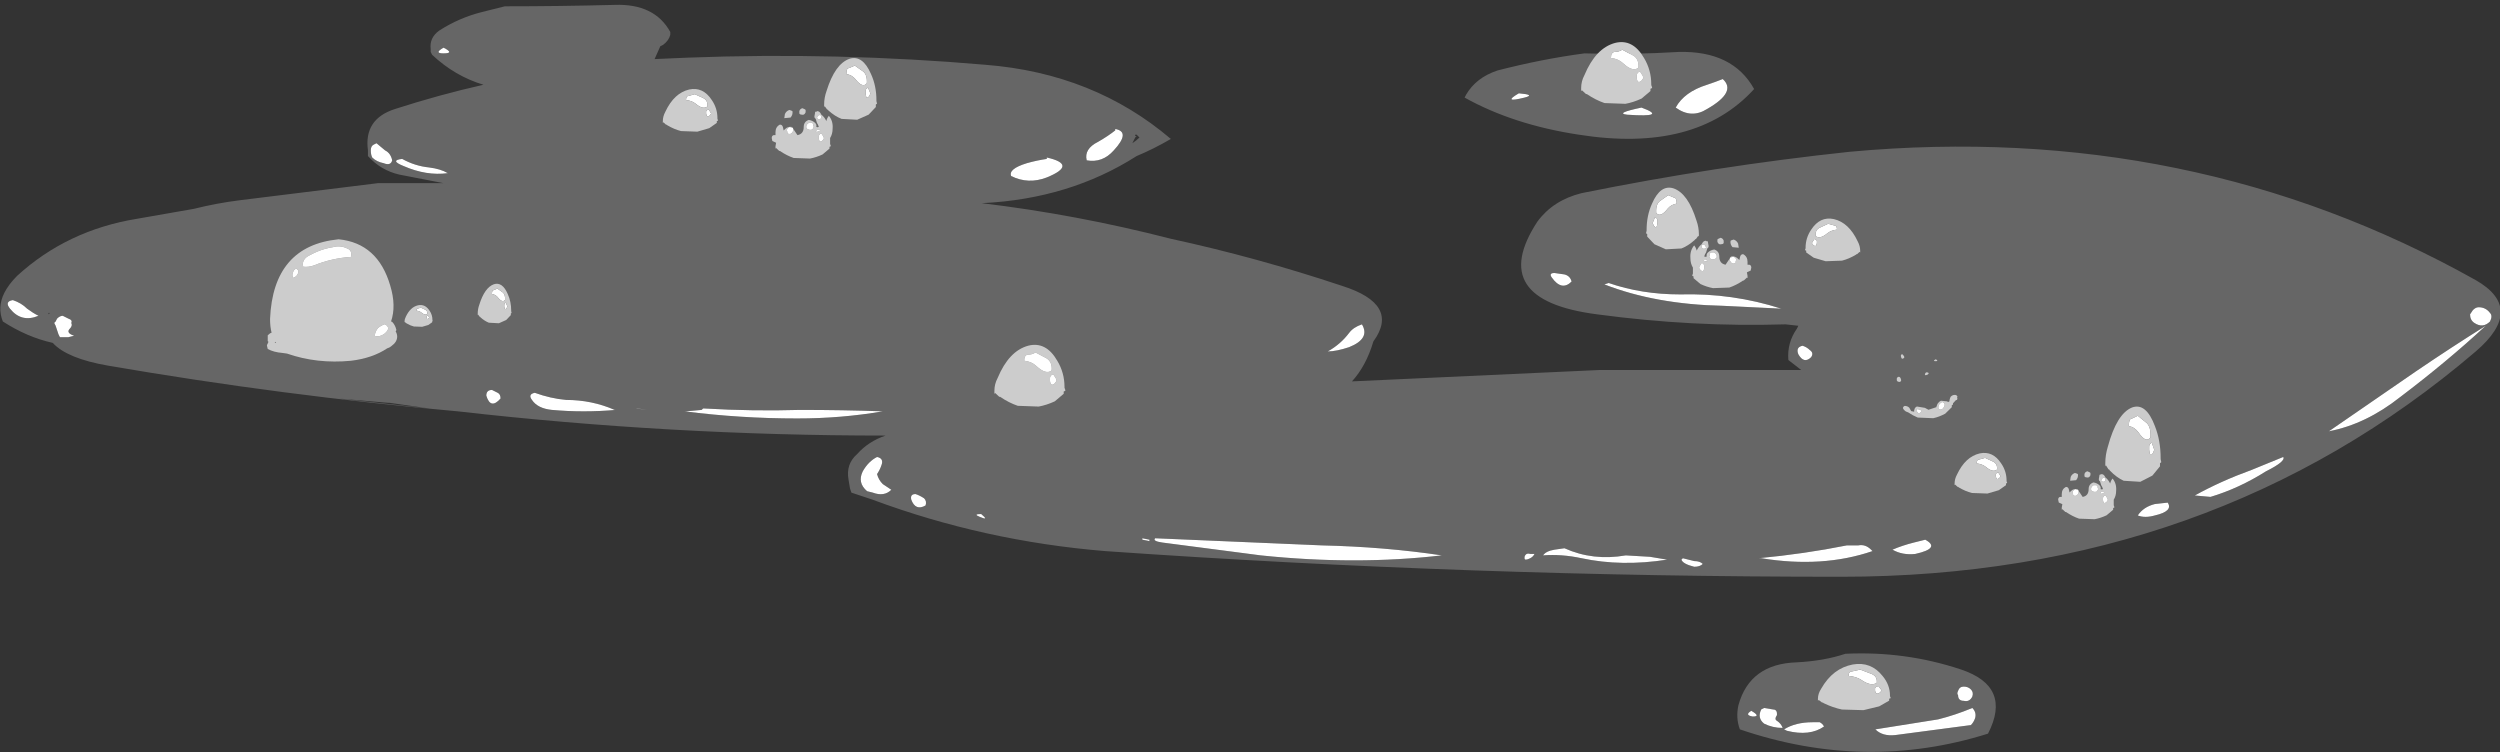 <?xml version="1.0" encoding="UTF-8" standalone="no"?>
<svg xmlns:ffdec="https://www.free-decompiler.com/flash" xmlns:xlink="http://www.w3.org/1999/xlink" ffdec:objectType="frame" height="184.6px" width="613.55px" xmlns="http://www.w3.org/2000/svg">
  <rect width="100%" height="100%" fill="#333333" stroke="none"/>
  <g transform="matrix(1.0, 0.0, 0.0, 1.0, 374.85, 168.5)">
    <use ffdec:characterId="1996" height="26.2" transform="matrix(7.0, 0.0, 0.0, 7.0, -374.85, -167.3)" width="87.65" xlink:href="#shape0"/>
    <use ffdec:characterId="2008" height="5.05" transform="matrix(2.933, 0.0, 0.0, 3.178, 90.666, -81.596)" width="5.1" xlink:href="#shape1"/>
    <use ffdec:characterId="1998" height="3.75" transform="matrix(3.122, 0.0, 0.0, 5.065, 141.832, -68.744)" width="4.4" xlink:href="#shape2"/>
    <use ffdec:characterId="1998" height="3.75" transform="matrix(2.933, 0.0, 0.0, 2.736, 104.846, -57.361)" width="4.4" xlink:href="#shape2"/>
    <use ffdec:characterId="2005" height="4.4" transform="matrix(2.933, 0.0, 0.0, 2.736, 130.266, -52.839)" width="4.85" xlink:href="#shape3"/>
    <use ffdec:characterId="1998" height="3.75" transform="matrix(2.95, 0.0, 0.0, 4.152, -172.589, -154.269)" width="4.4" xlink:href="#shape2"/>
    <use ffdec:characterId="1998" height="3.75" transform="matrix(3.081, 0.0, 0.0, 2.874, -212.179, -146.677)" width="4.4" xlink:href="#shape2"/>
    <use ffdec:characterId="2005" height="4.4" transform="matrix(3.081, 0.0, 0.0, 2.874, -185.453, -141.946)" width="4.85" xlink:href="#shape3"/>
    <use ffdec:characterId="1998" height="3.75" transform="matrix(-2.949, 0.0, 0.0, 4.152, 42.089, -122.469)" width="4.4" xlink:href="#shape2"/>
    <use ffdec:characterId="1998" height="3.75" transform="matrix(-3.081, 0.0, 0.0, 2.874, 81.678, -114.877)" width="4.4" xlink:href="#shape2"/>
    <use ffdec:characterId="2005" height="4.4" transform="matrix(-3.081, 0.0, 0.0, 2.874, 54.953, -110.145)" width="4.85" xlink:href="#shape3"/>
    <use ffdec:characterId="1998" height="3.75" transform="matrix(1.889, 0.0, 0.0, 2.659, -257.607, -98.873)" width="4.4" xlink:href="#shape2"/>
    <use ffdec:characterId="1998" height="3.75" transform="matrix(1.572, 0.0, 0.0, 1.466, -275.559, -93.649)" width="4.4" xlink:href="#shape2"/>
    <use ffdec:characterId="1997" height="9.35" transform="matrix(3.782, 0.0, 0.0, 3.206, -309.331, -109.777)" width="8.45" xlink:href="#shape4"/>
    <use ffdec:characterId="1998" height="3.75" transform="matrix(4.065, 0.0, 0.0, 3.113, 71.306, -5.575)" width="4.4" xlink:href="#shape2"/>
    <use ffdec:characterId="2004" height="4.2" transform="matrix(3.955, 0.0, 0.0, 3.689, 13.198, -158.146)" width="4.4" xlink:href="#shape5"/>
    <use ffdec:characterId="2004" height="4.2" transform="matrix(3.955, 0.0, 0.0, 3.689, -130.802, -83.846)" width="4.4" xlink:href="#shape5"/>
  </g>
  <defs>
    <g id="shape0" transform="matrix(1.0, 0.0, 0.0, 1.0, 53.55, 23.9)">
      <path d="M5.3 -22.25 Q7.2 -22.3 7.95 -20.95 5.9 -18.7 1.8 -19.35 -0.5 -19.7 -2.2 -20.65 L-2.15 -20.75 Q-1.8 -21.35 -1.05 -21.6 0.5 -22.0 2.0 -22.2 3.65 -22.15 5.3 -22.25 M1.9 -17.3 Q6.6 -18.25 11.3 -18.75 23.25 -19.85 33.25 -14.25 35.0 -13.25 33.25 -11.75 24.0 -3.85 11.0 -3.85 -1.95 -3.85 -14.8 -4.75 -19.05 -5.1 -22.95 -6.55 L-23.7 -6.8 -23.75 -6.95 -23.8 -7.25 Q-23.9 -7.8 -23.5 -8.15 -23.1 -8.6 -22.5 -8.8 -30.05 -8.8 -37.5 -9.65 -43.65 -10.2 -49.75 -11.25 -51.2 -11.5 -51.7 -12.05 -52.6 -12.25 -53.45 -12.8 -53.65 -13.3 -53.4 -13.8 -53.25 -14.1 -52.95 -14.4 -51.2 -16.0 -48.75 -16.4 L-46.75 -16.75 Q-45.95 -16.95 -45.15 -17.05 L-40.3 -17.65 -38.0 -17.65 -39.55 -17.95 Q-40.2 -18.1 -40.65 -18.6 L-40.65 -18.8 Q-40.8 -19.9 -39.7 -20.25 -38.15 -20.75 -36.6 -21.1 -37.6 -21.4 -38.4 -22.15 L-38.45 -22.25 -38.45 -22.35 Q-38.5 -22.75 -38.15 -23.0 -37.45 -23.45 -36.65 -23.65 L-35.85 -23.85 Q-33.95 -23.85 -32.0 -23.9 -30.6 -23.95 -30.05 -22.95 L-30.05 -22.85 Q-30.1 -22.65 -30.3 -22.5 L-30.4 -22.45 -30.6 -22.0 -29.45 -22.05 Q-24.2 -22.25 -19.0 -21.8 -15.2 -21.5 -12.5 -19.2 -13.1 -18.85 -13.7 -18.6 -16.05 -17.1 -19.1 -16.95 L-19.15 -16.95 Q-15.8 -16.55 -12.5 -15.7 -9.5 -15.05 -6.5 -14.05 -4.45 -13.4 -5.4 -12.1 -5.65 -11.25 -6.15 -10.7 L2.55 -11.1 Q6.1 -11.1 9.6 -11.1 L9.15 -11.45 Q9.1 -12.05 9.45 -12.55 L9.5 -12.65 9.05 -12.7 Q5.8 -12.6 2.45 -13.05 -1.45 -13.55 0.35 -16.3 0.9 -17.05 1.9 -17.3 M0.25 -4.65 L0.1 -4.65 Q-0.05 -4.7 -0.1 -4.55 L-0.1 -4.5 Q-0.1 -4.4 0.1 -4.5 0.2 -4.55 0.25 -4.65 M4.9 -4.45 L4.3 -4.55 3.45 -4.6 Q2.3 -4.4 1.3 -4.85 L0.95 -4.8 Q0.65 -4.75 0.55 -4.6 1.2 -4.65 1.9 -4.5 3.3 -4.2 4.9 -4.45 M5.45 -4.5 L5.4 -4.45 Q5.45 -4.3 5.85 -4.2 6.05 -4.2 6.15 -4.3 6.05 -4.4 5.85 -4.4 L5.45 -4.5 M6.85 -13.35 L8.9 -13.25 Q7.2 -13.8 5.35 -13.75 4.0 -13.75 2.85 -14.15 L2.7 -14.1 Q4.5 -13.4 6.85 -13.35 M9.9 -11.8 Q9.8 -11.9 9.65 -11.95 9.4 -11.9 9.5 -11.65 9.7 -11.3 9.95 -11.55 10.05 -11.7 9.9 -11.8 M6.3 -20.25 Q7.35 -20.85 6.85 -21.3 6.6 -21.2 6.3 -21.1 5.5 -20.85 5.2 -20.3 5.75 -19.9 6.3 -20.25 M1.3 -14.45 L0.95 -14.5 Q0.75 -14.5 0.85 -14.35 1.2 -13.85 1.55 -14.2 1.5 -14.4 1.3 -14.45 M3.5 -20.05 Q4.95 -19.95 4.0 -20.3 3.05 -20.1 3.5 -20.05 M11.15 -1.15 Q13.25 -1.25 15.2 -0.6 17.0 0.0 16.15 1.65 11.85 3.0 7.45 1.5 7.3 1.1 7.4 0.65 7.8 -0.8 9.45 -0.85 10.4 -0.9 11.15 -1.15 M7.9 1.05 Q8.2 1.05 7.85 0.85 7.6 1.0 7.9 1.05 M8.75 1.0 L8.75 0.95 Q8.75 0.8 8.6 0.8 L8.3 0.75 8.2 0.8 Q8.05 1.1 8.3 1.3 8.6 1.45 8.95 1.45 8.9 1.3 8.75 1.2 8.65 1.15 8.75 1.0 M9.0 1.5 L9.1 1.55 Q9.9 1.75 10.4 1.4 10.35 1.3 10.25 1.25 L10.0 1.25 Q9.4 1.25 9.0 1.5 M15.55 1.35 Q15.65 1.25 15.7 1.1 15.75 0.9 15.6 0.75 15.0 1.0 14.4 1.15 L12.2 1.5 Q12.45 1.75 12.9 1.7 L15.55 1.35 M25.9 -7.55 Q26.6 -7.9 26.5 -8.05 L25.4 -7.6 Q24.3 -7.2 23.4 -6.7 L23.95 -6.65 Q24.95 -6.95 25.9 -7.55 M30.6 -10.15 Q32.25 -11.4 33.6 -12.65 32.4 -11.9 31.15 -11.05 L28.1 -8.95 Q29.4 -9.2 30.6 -10.15 M33.35 -13.3 Q33.25 -13.3 33.15 -13.2 L33.05 -13.05 Q33.05 -12.85 33.2 -12.75 33.5 -12.55 33.75 -12.8 33.85 -13.0 33.75 -13.1 33.6 -13.3 33.35 -13.3 M22.0 -6.0 Q22.65 -6.15 22.45 -6.45 L22.0 -6.4 Q21.6 -6.3 21.4 -6.0 21.65 -5.9 22.0 -6.0 M15.3 0.0 Q15.15 0.0 15.1 0.15 15.05 0.25 15.1 0.3 15.1 0.5 15.3 0.5 15.5 0.55 15.6 0.35 15.65 0.2 15.55 0.1 15.45 0.0 15.3 0.0 M13.6 -4.65 Q14.5 -4.85 13.95 -5.15 L13.55 -5.05 Q13.15 -4.95 12.8 -4.8 13.15 -4.6 13.6 -4.65 M8.1 -4.5 L8.2 -4.5 Q10.35 -4.15 12.1 -4.75 L12.05 -4.8 Q11.85 -5.0 11.6 -4.95 L11.2 -4.95 Q9.7 -4.65 8.1 -4.5 M-51.85 -13.05 L-51.8 -13.1 -51.85 -13.1 -51.85 -13.05 M-39.45 -18.5 Q-39.9 -18.45 -39.4 -18.25 -38.6 -17.9 -37.85 -18.0 -38.1 -18.15 -38.5 -18.2 -39.0 -18.25 -39.45 -18.5 M-40.55 -18.8 Q-40.55 -18.65 -40.5 -18.55 -40.35 -18.4 -40.1 -18.35 -39.85 -18.25 -39.8 -18.45 -39.85 -18.7 -40.05 -18.8 L-40.35 -19.05 -40.45 -19.0 Q-40.55 -18.95 -40.55 -18.8 M-38.0 -22.2 Q-37.6 -22.2 -38.0 -22.4 -38.35 -22.2 -38.0 -22.2 M-52.6 -13.25 Q-52.8 -13.45 -53.1 -13.55 -53.4 -13.5 -53.2 -13.25 -52.8 -12.75 -52.2 -13.0 -52.4 -13.1 -52.6 -13.25 M-51.35 -13.0 Q-51.45 -13.0 -51.55 -12.9 L-51.6 -12.8 -51.65 -12.75 -51.6 -12.65 -51.5 -12.35 -51.45 -12.25 -51.15 -12.25 -50.95 -12.3 Q-51.25 -12.4 -51.1 -12.55 -51.0 -12.65 -51.05 -12.75 -51.0 -12.85 -51.15 -12.9 L-51.35 -13.0 M-39.9 -9.95 L-39.95 -9.95 -41.7 -10.1 -38.5 -9.75 -39.9 -9.95 M-14.45 -19.55 L-14.45 -19.5 Q-14.7 -19.3 -15.05 -19.1 -15.55 -18.85 -15.45 -18.45 -14.9 -18.35 -14.5 -18.8 -13.9 -19.45 -14.45 -19.55 M-17.55 -18.35 Q-18.2 -18.15 -18.1 -17.9 -17.5 -17.6 -16.85 -17.85 -15.75 -18.3 -16.85 -18.55 L-16.85 -18.5 Q-17.2 -18.45 -17.55 -18.35 M-0.3 -20.8 Q-0.9 -20.45 -0.1 -20.65 0.3 -20.75 -0.3 -20.8 M-23.3 -7.55 Q-23.5 -7.15 -23.15 -6.85 L-22.95 -6.8 Q-22.55 -6.65 -22.3 -6.9 L-22.6 -7.1 Q-22.75 -7.25 -22.8 -7.45 -22.7 -7.6 -22.65 -7.75 -22.55 -8.0 -22.8 -8.05 -23.1 -7.9 -23.3 -7.55 M-31.2 -9.75 L-31.25 -9.75 -30.85 -9.7 -31.2 -9.75 M-25.5 -9.7 Q-27.15 -9.65 -28.85 -9.75 L-28.9 -9.75 -28.95 -9.7 -29.5 -9.65 -29.55 -9.65 Q-27.6 -9.4 -25.6 -9.4 -24.05 -9.4 -22.6 -9.65 -24.0 -9.7 -25.5 -9.7 M-36.1 -10.3 L-36.3 -10.4 Q-36.5 -10.4 -36.5 -10.2 -36.35 -9.7 -36.0 -10.1 -36.0 -10.25 -36.1 -10.3 M-34.8 -10.3 Q-35.05 -10.25 -34.9 -10.05 -34.7 -9.75 -34.2 -9.7 -33.1 -9.6 -31.95 -9.7 L-32.0 -9.7 Q-32.8 -10.05 -33.7 -10.05 -34.25 -10.1 -34.8 -10.3 M-13.7 -19.35 L-13.75 -19.35 -13.75 -19.3 -13.7 -19.3 -13.75 -19.25 -13.85 -19.05 Q-13.7 -19.15 -13.6 -19.25 L-13.7 -19.35 M-7.0 -11.75 Q-6.7 -11.75 -6.25 -11.9 -5.5 -12.2 -5.8 -12.7 -6.1 -12.6 -6.25 -12.4 -6.55 -12.0 -7.0 -11.75 M-13.05 -5.2 Q-13.15 -5.1 -12.8 -5.05 L-9.35 -4.6 Q-6.0 -4.25 -3.0 -4.6 -5.0 -4.9 -7.2 -4.95 L-13.05 -5.2 M-13.25 -5.15 L-13.5 -5.2 -13.5 -5.15 -13.25 -5.1 -13.25 -5.15 M-19.2 -5.95 Q-18.85 -5.8 -19.15 -6.05 -19.45 -6.05 -19.2 -5.95 M-21.15 -6.6 Q-21.3 -6.7 -21.45 -6.75 -21.65 -6.75 -21.6 -6.55 -21.45 -6.15 -21.1 -6.35 -21.05 -6.5 -21.15 -6.6" fill="#666666" fill-rule="evenodd" stroke="none"/>
      <path d="M3.5 -20.05 Q3.05 -20.1 4.0 -20.3 4.95 -19.95 3.5 -20.05 M1.3 -14.45 Q1.5 -14.4 1.55 -14.2 1.2 -13.85 0.85 -14.35 0.75 -14.5 0.95 -14.5 L1.3 -14.45 M6.3 -20.25 Q5.75 -19.9 5.2 -20.3 5.5 -20.85 6.3 -21.1 6.6 -21.2 6.85 -21.3 7.35 -20.85 6.3 -20.25 M9.9 -11.8 Q10.05 -11.7 9.95 -11.55 9.7 -11.3 9.5 -11.65 9.4 -11.9 9.65 -11.95 9.8 -11.9 9.9 -11.8 M6.85 -13.35 Q4.5 -13.4 2.7 -14.1 L2.85 -14.15 Q4.0 -13.75 5.35 -13.75 7.2 -13.8 8.9 -13.25 L6.85 -13.35 M5.45 -4.5 L5.85 -4.4 Q6.05 -4.4 6.15 -4.3 6.05 -4.2 5.85 -4.2 5.45 -4.3 5.4 -4.45 L5.45 -4.5 M4.9 -4.45 Q3.3 -4.2 1.9 -4.5 1.2 -4.65 0.55 -4.6 0.65 -4.75 0.95 -4.8 L1.3 -4.85 Q2.3 -4.4 3.45 -4.6 L4.3 -4.55 4.9 -4.45 M0.25 -4.65 Q0.2 -4.55 0.1 -4.5 -0.1 -4.4 -0.1 -4.5 L-0.1 -4.55 Q-0.05 -4.7 0.1 -4.65 L0.25 -4.65 M8.1 -4.5 Q9.7 -4.65 11.2 -4.95 L11.6 -4.95 Q11.85 -5.0 12.05 -4.8 L12.1 -4.75 Q10.35 -4.15 8.2 -4.5 L8.1 -4.5 M13.6 -4.65 Q13.15 -4.6 12.8 -4.8 13.15 -4.95 13.55 -5.05 L13.95 -5.15 Q14.5 -4.85 13.6 -4.65 M15.3 0.0 Q15.45 0.0 15.55 0.1 15.65 0.2 15.6 0.35 15.5 0.55 15.3 0.5 15.1 0.5 15.1 0.3 15.05 0.25 15.1 0.15 15.15 0.0 15.3 0.0 M22.0 -6.0 Q21.65 -5.9 21.4 -6.0 21.6 -6.3 22.0 -6.4 L22.45 -6.45 Q22.65 -6.15 22.0 -6.0 M33.35 -13.3 Q33.6 -13.3 33.75 -13.1 33.85 -13.0 33.75 -12.8 33.5 -12.55 33.2 -12.75 33.05 -12.85 33.05 -13.05 L33.15 -13.2 Q33.25 -13.3 33.35 -13.3 M30.6 -10.15 Q29.4 -9.2 28.1 -8.95 L31.15 -11.05 Q32.4 -11.9 33.6 -12.65 32.25 -11.4 30.6 -10.15 M25.9 -7.55 Q24.95 -6.95 23.95 -6.65 L23.4 -6.7 Q24.3 -7.2 25.4 -7.6 L26.5 -8.05 Q26.6 -7.9 25.9 -7.55 M15.55 1.35 L12.9 1.7 Q12.45 1.75 12.2 1.5 L14.4 1.15 Q15.0 1.0 15.6 0.75 15.75 0.9 15.7 1.1 15.65 1.25 15.55 1.35 M9.0 1.5 Q9.4 1.25 10.0 1.25 L10.25 1.25 Q10.35 1.3 10.4 1.4 9.9 1.75 9.1 1.55 L9.0 1.5 M8.75 1.0 Q8.65 1.15 8.75 1.2 8.9 1.3 8.95 1.45 8.6 1.45 8.3 1.3 8.05 1.1 8.2 0.8 L8.3 0.75 8.6 0.8 Q8.75 0.8 8.75 0.95 L8.75 1.0 M7.9 1.05 Q7.6 1.0 7.85 0.85 8.2 1.05 7.9 1.05 M-51.35 -13.0 L-51.15 -12.9 Q-51.0 -12.85 -51.05 -12.75 -51.0 -12.65 -51.1 -12.55 -51.25 -12.4 -50.95 -12.3 L-51.15 -12.25 -51.45 -12.25 -51.5 -12.35 -51.6 -12.65 -51.65 -12.75 -51.6 -12.8 -51.55 -12.9 Q-51.45 -13.0 -51.35 -13.0 M-52.6 -13.25 Q-52.4 -13.1 -52.2 -13.0 -52.8 -12.75 -53.2 -13.25 -53.4 -13.5 -53.1 -13.55 -52.8 -13.45 -52.6 -13.25 M-38.0 -22.2 Q-38.35 -22.2 -38.0 -22.4 -37.6 -22.2 -38.0 -22.2 M-40.55 -18.8 Q-40.55 -18.95 -40.45 -19.0 L-40.35 -19.05 -40.05 -18.8 Q-39.85 -18.7 -39.8 -18.45 -39.85 -18.25 -40.1 -18.35 -40.35 -18.4 -40.5 -18.55 -40.55 -18.65 -40.55 -18.8 M-39.45 -18.5 Q-39.0 -18.25 -38.5 -18.2 -38.1 -18.15 -37.85 -18.0 -38.6 -17.9 -39.4 -18.25 -39.9 -18.45 -39.45 -18.5 M-34.8 -10.3 Q-34.25 -10.1 -33.7 -10.05 -32.8 -10.05 -32.0 -9.7 L-31.95 -9.7 Q-33.1 -9.6 -34.2 -9.7 -34.7 -9.75 -34.9 -10.05 -35.05 -10.25 -34.8 -10.3 M-36.1 -10.3 Q-36.0 -10.25 -36.0 -10.1 -36.35 -9.7 -36.5 -10.2 -36.5 -10.4 -36.3 -10.4 L-36.1 -10.3 M-25.5 -9.7 Q-24.0 -9.7 -22.6 -9.65 -24.05 -9.4 -25.6 -9.4 -27.6 -9.4 -29.55 -9.65 L-29.5 -9.65 -28.95 -9.7 -28.9 -9.75 -28.85 -9.75 Q-27.15 -9.65 -25.5 -9.7 M-31.2 -9.75 L-30.85 -9.7 -31.25 -9.75 -31.2 -9.75 M-23.3 -7.55 Q-23.1 -7.9 -22.8 -8.05 -22.55 -8.0 -22.65 -7.75 -22.7 -7.6 -22.8 -7.45 -22.75 -7.25 -22.6 -7.1 L-22.3 -6.9 Q-22.55 -6.65 -22.95 -6.8 L-23.15 -6.85 Q-23.5 -7.15 -23.3 -7.55 M-0.3 -20.8 Q0.3 -20.75 -0.1 -20.65 -0.9 -20.45 -0.3 -20.8 M-17.55 -18.35 Q-17.2 -18.45 -16.85 -18.5 L-16.85 -18.55 Q-15.75 -18.3 -16.85 -17.85 -17.5 -17.6 -18.1 -17.9 -18.2 -18.15 -17.55 -18.35 M-14.45 -19.55 Q-13.9 -19.45 -14.5 -18.8 -14.9 -18.35 -15.45 -18.45 -15.55 -18.85 -15.05 -19.1 -14.7 -19.3 -14.45 -19.5 L-14.45 -19.55 M-21.15 -6.6 Q-21.05 -6.5 -21.1 -6.35 -21.45 -6.15 -21.6 -6.55 -21.65 -6.75 -21.45 -6.75 -21.3 -6.7 -21.15 -6.6 M-19.2 -5.95 Q-19.45 -6.05 -19.15 -6.05 -18.85 -5.8 -19.2 -5.95 M-13.25 -5.15 L-13.25 -5.1 -13.5 -5.15 -13.5 -5.2 -13.25 -5.15 M-13.05 -5.2 L-7.2 -4.95 Q-5.0 -4.9 -3.0 -4.6 -6.0 -4.25 -9.35 -4.6 L-12.8 -5.05 Q-13.15 -5.1 -13.05 -5.2 M-7.0 -11.75 Q-6.55 -12.0 -6.25 -12.4 -6.1 -12.6 -5.8 -12.7 -5.5 -12.2 -6.25 -11.9 -6.7 -11.75 -7.0 -11.75" fill="#ffffff" fill-rule="evenodd" stroke="none"/>
    </g>
    <g id="shape1" transform="matrix(1.0, 0.0, 0.0, 1.0, 2.5, 5.05)">
      <path d="M0.8 -4.5 Q0.45 -4.5 0.75 -4.65 1.0 -4.55 0.8 -4.5 M0.05 -3.45 Q-0.25 -3.35 -0.1 -3.6 L0.0 -3.65 Q0.3 -3.6 0.05 -3.45 M1.7 -1.4 L1.8 -1.35 1.9 -1.4 Q1.9 -1.55 2.0 -1.75 2.15 -1.9 2.35 -1.9 2.5 -1.9 2.55 -1.8 L2.6 -1.8 2.55 -1.75 2.55 -1.7 Q2.6 -1.55 2.5 -1.5 L2.45 -1.5 2.2 -1.25 2.2 -1.15 2.1 -1.1 2.1 -0.95 1.55 -0.45 Q1.05 -0.2 0.55 -0.1 L-0.75 -0.15 Q-1.15 -0.3 -1.55 -0.55 -1.75 -0.6 -1.85 -0.7 L-1.95 -0.8 Q-2.05 -0.95 -1.85 -1.05 -1.6 -1.05 -1.45 -0.9 L-1.3 -0.65 -1.05 -0.6 -1.05 -0.7 -1.0 -0.85 Q-0.9 -1.0 -0.8 -1.0 L-0.15 -0.9 0.15 -0.75 0.8 -0.95 Q0.85 -1.1 0.9 -1.2 1.05 -1.4 1.2 -1.45 L1.7 -1.4 M1.0 -1.1 Q0.95 -0.95 1.0 -0.8 1.25 -0.7 1.4 -0.9 1.65 -1.25 1.3 -1.35 1.15 -1.3 1.0 -1.1 M-1.9 -4.9 Q-1.85 -4.8 -1.9 -4.75 -2.1 -4.6 -2.15 -4.85 -2.2 -5.0 -2.05 -5.05 L-1.9 -4.9 M-2.15 -3.1 Q-2.1 -2.95 -2.25 -2.9 -2.55 -2.9 -2.5 -3.15 -2.5 -3.25 -2.35 -3.3 -2.2 -3.3 -2.15 -3.1 M-0.55 -0.75 L-0.75 -0.8 Q-0.95 -0.8 -0.8 -0.6 -0.7 -0.4 -0.5 -0.55 -0.4 -0.7 -0.55 -0.75" fill="#cccccc" fill-rule="evenodd" stroke="none"/>
      <path d="M1.0 -1.1 Q1.15 -1.3 1.3 -1.35 1.65 -1.25 1.4 -0.9 1.25 -0.7 1.0 -0.8 0.95 -0.95 1.0 -1.1 M-0.55 -0.75 Q-0.4 -0.7 -0.5 -0.55 -0.7 -0.4 -0.8 -0.6 -0.95 -0.8 -0.75 -0.8 L-0.55 -0.75" fill="#ffffff" fill-rule="evenodd" stroke="none"/>
    </g>
    <g id="shape2" transform="matrix(1.0, 0.0, 0.0, 1.0, 2.2, 3.75)">
      <path d="M1.05 -2.95 Q1.4 -2.75 1.35 -2.25 1.0 -1.95 0.4 -2.5 0.1 -2.75 -0.35 -2.8 -0.35 -3.15 -0.15 -3.15 L0.35 -3.3 1.05 -2.95 M1.25 -1.8 Q1.25 -1.9 1.35 -1.95 L1.45 -2.0 1.65 -1.65 1.55 -1.5 Q1.3 -1.25 1.25 -1.65 L1.25 -1.8" fill="#ffffff" fill-rule="evenodd" stroke="none"/>
      <path d="M1.25 -1.8 L1.25 -1.65 Q1.3 -1.25 1.55 -1.5 L1.65 -1.65 1.45 -2.0 1.35 -1.95 Q1.25 -1.9 1.25 -1.8 M1.05 -2.95 L0.35 -3.3 -0.15 -3.15 Q-0.35 -3.15 -0.35 -2.8 0.1 -2.75 0.4 -2.5 1.0 -1.95 1.35 -2.25 1.4 -2.75 1.05 -2.95 M1.5 -0.4 L0.55 -0.1 -0.75 -0.15 Q-1.3 -0.3 -1.85 -0.65 L-1.9 -0.7 -1.95 -0.7 -2.15 -0.9 -2.2 -0.85 -2.2 -1.0 Q-2.2 -1.4 -2.0 -1.8 -1.3 -3.4 -0.1 -3.7 1.0 -3.95 1.7 -2.8 2.15 -2.1 2.15 -1.25 L2.15 -1.2 2.2 -1.05 2.1 -1.0 2.1 -0.85 1.5 -0.4" fill="#cccccc" fill-rule="evenodd" stroke="none"/>
    </g>
    <g id="shape3" transform="matrix(1.0, 0.0, 0.0, 1.0, 2.5, 4.4)">
      <path d="M0.2 -4.25 L0.2 -4.05 0.15 -3.95 Q0.05 -3.8 -0.1 -3.85 -0.25 -3.85 -0.3 -3.95 L-0.3 -4.15 Q-0.25 -4.35 -0.05 -4.4 L0.15 -4.3 0.2 -4.25 M1.25 -2.8 Q1.2 -3.0 1.1 -3.15 L1.0 -3.5 Q0.9 -3.55 0.9 -3.7 L0.95 -4.0 0.95 -4.05 Q1.0 -4.15 1.1 -4.1 L1.1 -4.15 Q1.3 -4.15 1.4 -3.95 L1.45 -3.85 Q1.7 -3.65 1.85 -3.3 1.9 -3.55 2.05 -3.75 2.4 -3.3 2.35 -2.65 2.35 -2.2 2.15 -1.85 L2.15 -1.35 2.2 -1.2 2.2 -1.15 2.1 -1.1 2.1 -0.95 1.55 -0.45 Q1.05 -0.2 0.55 -0.1 L-0.75 -0.15 Q-1.3 -0.35 -1.85 -0.75 L-1.9 -0.75 -2.15 -1.0 -2.2 -0.95 -2.2 -1.15 -2.15 -1.45 -2.45 -1.6 -2.5 -1.85 Q-2.5 -2.05 -2.35 -2.1 L-2.2 -2.1 -2.2 -2.35 Q-2.2 -2.8 -1.85 -3.0 -1.65 -3.0 -1.6 -2.75 L-1.55 -2.5 -1.4 -2.65 Q-1.2 -2.85 -0.9 -2.8 L-0.8 -2.7 -0.95 -2.75 -1.05 -2.8 -1.15 -2.75 -1.25 -2.65 -1.3 -2.55 -1.25 -2.35 -1.25 -2.25 Q-1.0 -2.1 -0.85 -2.35 -0.75 -2.5 -0.8 -2.65 L-0.7 -2.5 -0.45 -2.1 Q0.05 -2.2 0.05 -2.8 0.05 -3.25 0.45 -3.4 0.75 -3.35 0.95 -3.15 1.1 -3.0 1.05 -2.8 1.15 -2.75 1.25 -2.8 M1.45 -2.25 L1.35 -2.2 Q1.25 -2.1 1.25 -2.0 L1.25 -1.8 Q1.3 -1.4 1.55 -1.65 L1.65 -1.8 1.65 -1.85 Q1.65 -1.95 1.45 -2.25 M1.15 -3.7 L1.1 -3.55 Q1.25 -3.4 1.4 -3.5 1.55 -3.75 1.3 -3.85 L1.3 -3.8 Q1.2 -3.8 1.15 -3.7 M0.45 -3.15 L0.4 -3.1 Q0.25 -3.0 0.25 -2.8 0.25 -2.7 0.3 -2.65 0.45 -2.55 0.55 -2.55 0.7 -2.55 0.75 -2.6 L0.85 -2.8 0.8 -2.95 0.8 -3.05 Q0.75 -3.15 0.65 -3.15 L0.45 -3.15 M1.35 -2.55 L1.1 -2.55 1.0 -2.4 Q1.2 -2.35 1.35 -2.5 L1.35 -2.55 M-1.1 -4.25 L-0.95 -4.2 -0.85 -4.15 Q-0.8 -3.85 -1.0 -3.6 L-1.5 -3.55 -1.45 -3.9 Q-1.35 -4.15 -1.1 -4.25" fill="#cccccc" fill-rule="evenodd" stroke="none"/>
      <path d="M-0.8 -2.7 L-0.8 -2.65 Q-0.75 -2.5 -0.85 -2.35 -1.0 -2.1 -1.25 -2.25 L-1.25 -2.35 -1.3 -2.55 -1.25 -2.65 -1.15 -2.75 -1.05 -2.8 -0.95 -2.75 -0.8 -2.7 M0.45 -3.15 L0.65 -3.15 Q0.75 -3.15 0.8 -3.05 L0.8 -2.95 0.85 -2.8 0.75 -2.6 Q0.7 -2.55 0.55 -2.55 0.45 -2.55 0.3 -2.65 0.25 -2.7 0.25 -2.8 0.25 -3.0 0.4 -3.1 L0.45 -3.15 M1.15 -3.7 Q1.2 -3.8 1.3 -3.8 L1.3 -3.85 Q1.55 -3.75 1.4 -3.5 1.25 -3.4 1.1 -3.55 L1.15 -3.7 M1.45 -2.25 Q1.65 -1.95 1.65 -1.85 L1.65 -1.8 1.55 -1.65 Q1.3 -1.4 1.25 -1.8 L1.25 -2.0 Q1.25 -2.1 1.35 -2.2 L1.45 -2.25 M1.35 -2.55 L1.35 -2.5 Q1.2 -2.35 1.0 -2.4 L1.1 -2.55 1.35 -2.55" fill="#ffffff" fill-rule="evenodd" stroke="none"/>
    </g>
    <g id="shape4" transform="matrix(1.0, 0.0, 0.0, 1.0, 4.45, 9.35)">
      <path d="M2.55 -1.95 Q2.85 -1.85 3.15 -2.1 3.65 -2.55 3.2 -2.85 2.95 -2.75 2.75 -2.55 2.55 -2.25 2.55 -1.95 M1.0 -8.0 Q1.1 -8.5 0.75 -8.65 0.3 -8.9 -0.15 -8.75 -0.7 -8.65 -1.2 -8.4 -1.5 -8.25 -1.8 -8.05 -2.2 -7.75 -2.1 -7.25 -1.75 -7.2 -1.4 -7.35 -0.25 -7.9 1.0 -8.0 M3.65 -3.05 Q3.8 -2.9 3.9 -2.6 L3.95 -2.4 3.9 -2.3 Q4.1 -1.9 3.9 -1.5 L3.8 -1.35 3.6 -1.15 Q3.5 -1.05 3.35 -1.0 2.4 -0.25 1.0 -0.05 -1.2 0.2 -3.15 -0.6 L-3.45 -0.65 Q-4.0 -0.7 -4.4 -0.95 L-4.45 -1.2 -4.45 -1.25 -4.35 -1.5 -4.4 -1.55 -4.4 -1.6 Q-4.4 -1.7 -4.4 -1.85 L-4.4 -2.0 -4.25 -2.15 -4.15 -2.2 Q-4.25 -2.65 -4.25 -3.25 -4.05 -8.85 0.2 -9.35 2.75 -9.05 3.55 -5.8 3.95 -4.25 3.6 -3.05 L3.65 -3.05 M-2.5 -6.6 Q-2.3 -6.95 -2.55 -7.1 -2.7 -7.05 -2.75 -6.85 -2.85 -6.6 -2.75 -6.4 -2.6 -6.45 -2.5 -6.6 M-3.85 -1.4 L-3.9 -1.5 -3.95 -1.45 -3.85 -1.4" fill="#cccccc" fill-rule="evenodd" stroke="none"/>
      <path d="M1.0 -8.0 Q-0.25 -7.9 -1.4 -7.35 -1.75 -7.2 -2.1 -7.25 -2.2 -7.75 -1.8 -8.05 -1.5 -8.25 -1.2 -8.4 -0.7 -8.65 -0.15 -8.75 0.3 -8.9 0.75 -8.65 1.1 -8.5 1.0 -8.0 M2.55 -1.95 Q2.55 -2.25 2.75 -2.55 2.95 -2.75 3.2 -2.85 3.65 -2.55 3.15 -2.1 2.85 -1.85 2.55 -1.95 M-2.5 -6.6 Q-2.6 -6.45 -2.75 -6.4 -2.85 -6.6 -2.75 -6.85 -2.7 -7.05 -2.55 -7.1 -2.3 -6.95 -2.5 -6.6" fill="#ffffff" fill-rule="evenodd" stroke="none"/>
    </g>
    <g id="shape5" transform="matrix(1.0, 0.0, 0.0, 1.0, 2.2, 4.2)">
      <path d="M1.65 -1.8 L1.65 -1.85 Q1.65 -1.95 1.45 -2.25 L1.35 -2.2 Q1.25 -2.1 1.25 -2.0 L1.25 -1.8 Q1.3 -1.4 1.55 -1.65 L1.65 -1.8 M1.05 -3.3 L0.35 -3.7 Q0.15 -3.55 -0.15 -3.55 -0.35 -3.5 -0.35 -3.15 0.1 -3.1 0.4 -2.8 1.0 -2.2 1.35 -2.5 1.4 -3.05 1.05 -3.3 M2.1 -1.05 L2.1 -0.95 1.55 -0.45 Q1.05 -0.2 0.55 -0.1 L-0.75 -0.15 Q-1.3 -0.35 -1.85 -0.75 L-1.9 -0.75 -2.15 -1.0 -2.2 -0.95 -2.2 -1.15 Q-2.2 -1.6 -2.0 -2.0 -1.3 -3.8 -0.1 -4.15 1.0 -4.45 1.7 -3.15 2.15 -2.35 2.15 -1.4 L2.15 -1.35 2.2 -1.2 2.2 -1.15 2.1 -1.1 2.1 -1.05" fill="#cccccc" fill-rule="evenodd" stroke="none"/>
      <path d="M1.05 -3.3 Q1.4 -3.05 1.35 -2.5 1.0 -2.2 0.4 -2.8 0.1 -3.1 -0.35 -3.15 -0.35 -3.5 -0.15 -3.55 0.15 -3.55 0.35 -3.7 L1.05 -3.3 M1.65 -1.8 L1.55 -1.65 Q1.3 -1.4 1.25 -1.8 L1.25 -2.0 Q1.25 -2.1 1.35 -2.2 L1.45 -2.25 Q1.65 -1.95 1.65 -1.85 L1.65 -1.8" fill="#ffffff" fill-rule="evenodd" stroke="none"/>
    </g>
  </defs>
</svg>
